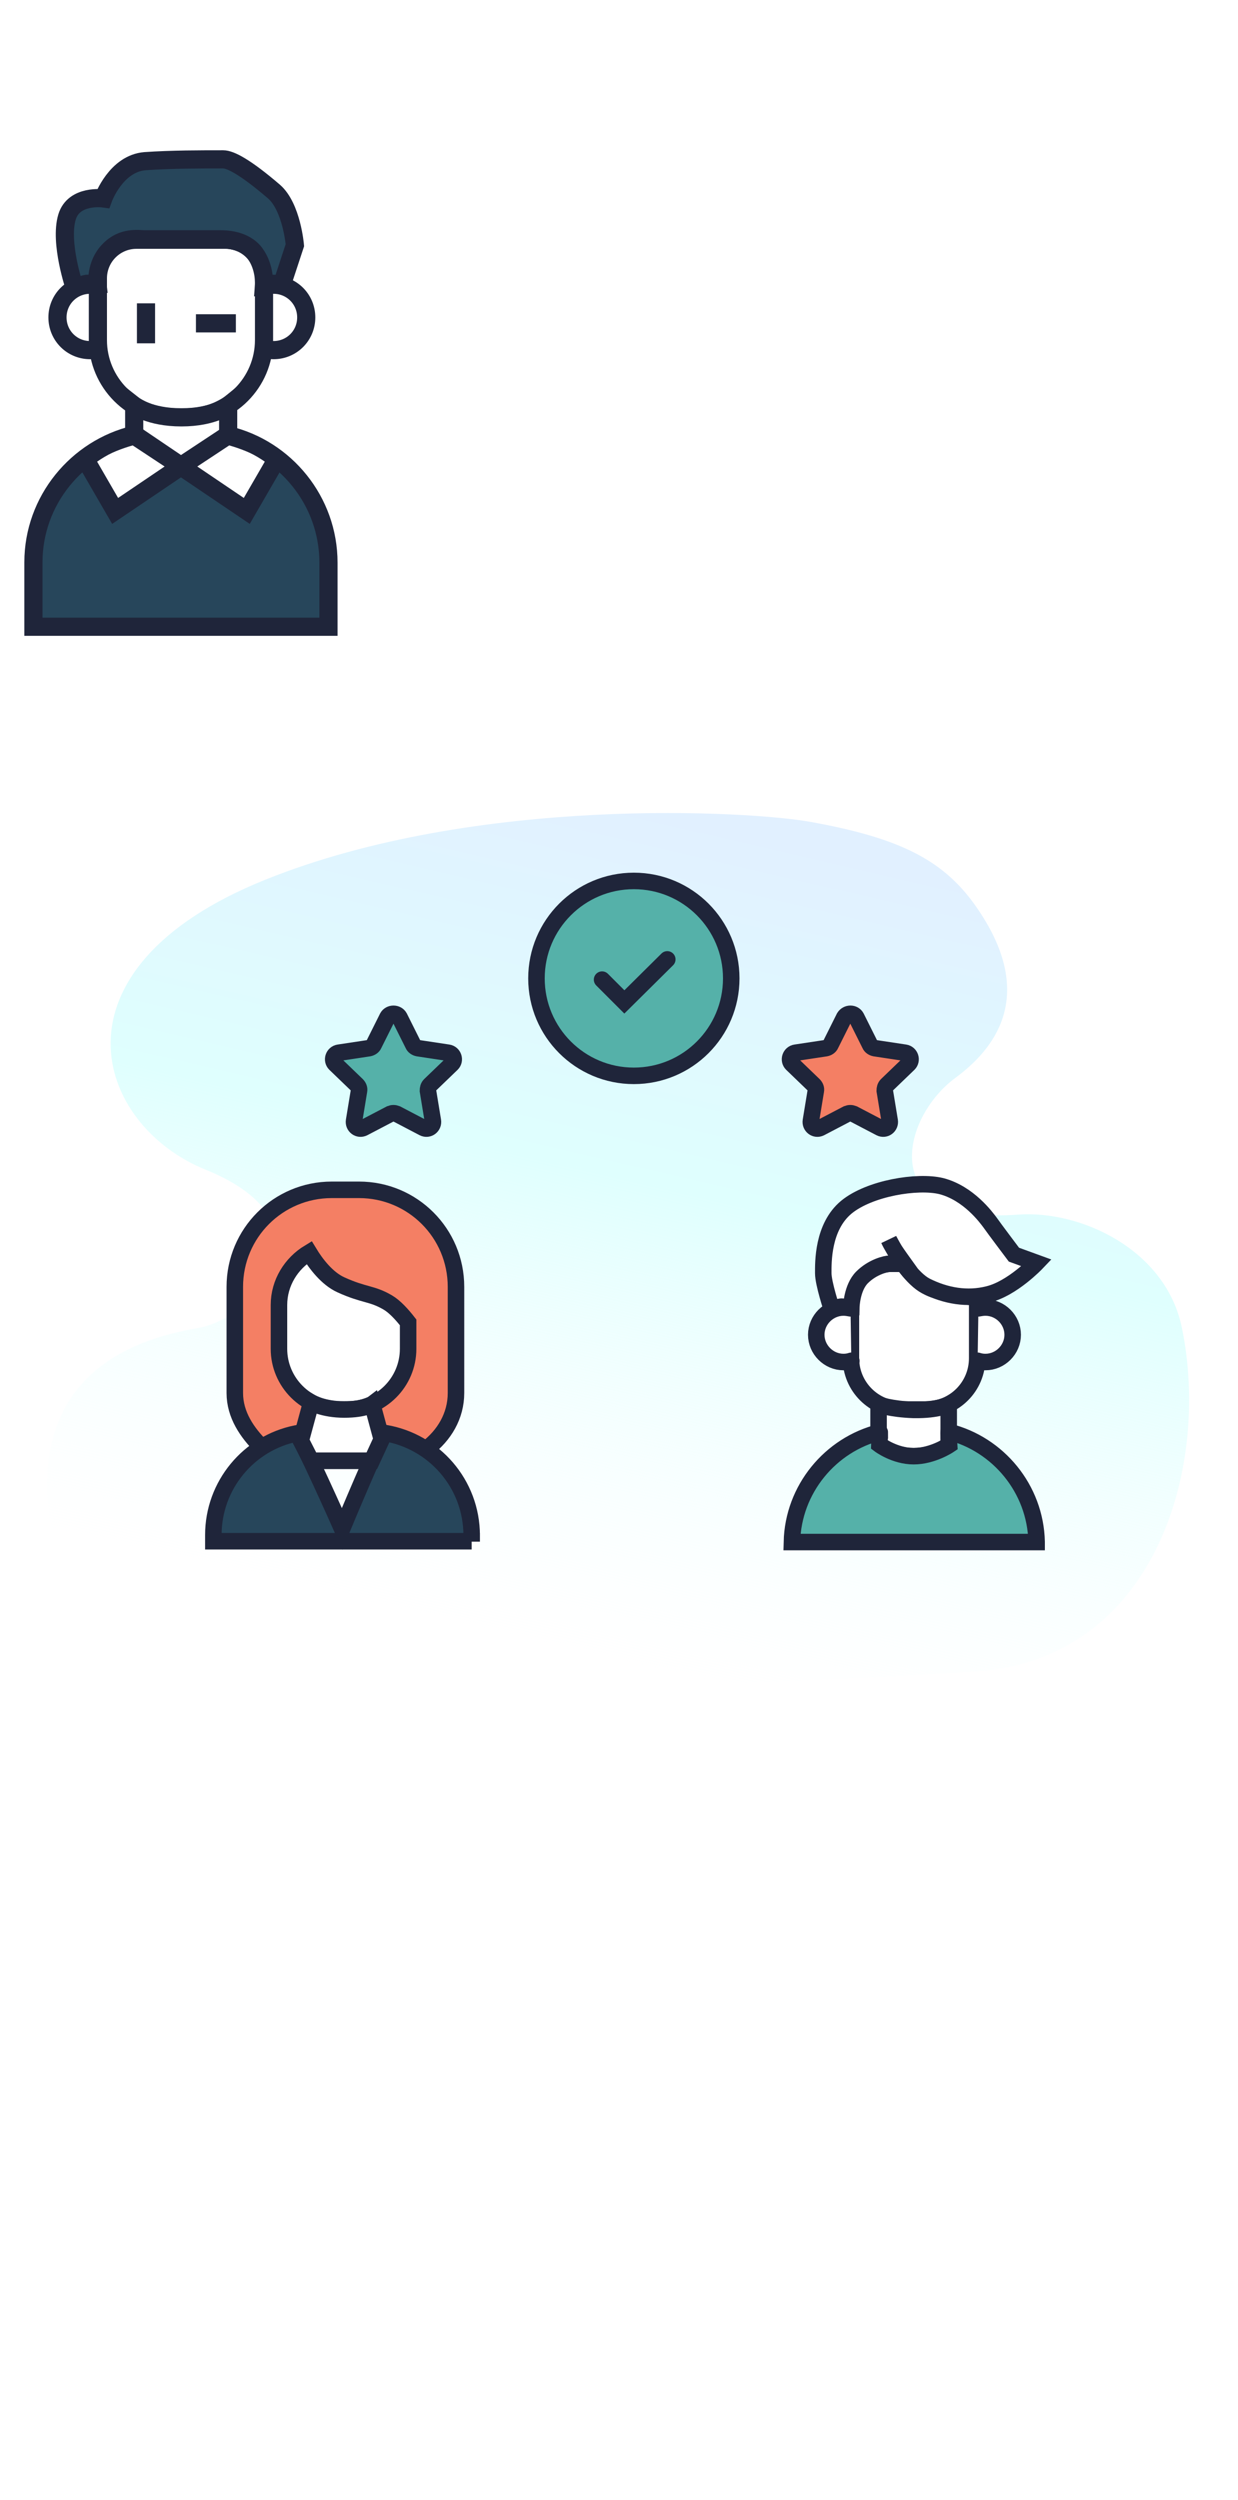 <svg version="1.1" width="110" id="clients" xmlns="http://www.w3.org/2000/svg" xmlns:xlink="http://www.w3.org/1999/xlink" x="0px" y="0px"
     viewBox="0 0 300 222" style="enable-background:new 0 0 300 222;" xml:space="preserve" class="hovered">
	<style type="text/css">
		/* animation */
		:root {
		cursor: pointer;
		--green: #55B1A9;
		--orange: #F47F64;
		--white: #FFF;
		--dark: #27465B;
		}

		/* colors */

		.green{
		fill: #55B1A9;
		}
		.orange{
		fill: #F47F64;
		}
		.white{
		fill: #FFF;
		}
		.dark{
		fill: #27465B;
		}
		.stroke{
		stroke: #1F253A;
		stroke-width: 4;
		stroke-miterlimit: 10;
		}
		.transparent{
		fill: none;
		}
		.round{
		stroke-linecap: round;
		}
		.square{
		stroke-linecap: square;
		}
		.white-stroke{
		stroke: #FFF;
		}
		*{
		transition: all ease 240ms;
		}
		#clients #rousse,
		#clients #blond,
		#clients #brun,
		#clients #icon-devis,
		#clients #left-eye,
		#clients #right-eye,
		#clients #star-1,
		#clients #star-2,
		#clients #check-circle circle{
		    transition: all ease 240ms;
		    transform-origin: center;
		    transform-box: fill-box;
				cursor: pointer;
		}
		#clients.hovered #rousse{
		    transform: translate( -20px , 0px );
		}
		#clients.hovered #blond{
		    transform: translate( 20px , 0px );
		}
		#clients.hovered #brun{
		    transform: scale(1.1);
		}
		#clients.hovered #icon-devis{
		    transform: translate(0px, 10px);
		}
		#clients.hovered #left-eye,
		#clients.hovered #right-eye{
		    opacity:1;
		}
		#clients.hovered #star-1,
		#clients.hovered #star-2{
		    transform: rotate(130deg);
		}
		#clients.hovered #check-circle circle{
		    fill: #55B1A9;;
		}
	#clients .st0{fill:url(#gradient_1_);}
	.st9{opacity:0;fill:#F47F64;stroke:#1F253A;stroke-width:4;stroke-miterlimit:10;
		</style>
		<linearGradient id="gradient_1_" gradientUnits="userSpaceOnUse" x1="-96.505" y1="355.681" x2="-95.784" y2="358.051" gradientTransform="matrix(106.611 0 0 -81.43 10407.891 29168.557)">
		<stop  offset="0" style="stop-color:#FFFFFF;stop-opacity:0.29"/>
		<stop  offset="0.569" style="stop-color:#DFFFFE"/>
		<stop  offset="1" style="stop-color:#E1F0FF"/>
		</linearGradient>
		<path id="gradient" class="st0" d="M64.3,21.3c51.2-20.6,117.8-16.6,132.1-14c22.2,4,32.7,9.5,40.6,21.2
		c14.5,21.3,3.6,34.1-5.5,40.8c-13.4,9.9-19.2,35.7,15.2,33.1c15.1-1.1,35.8,8.4,39.7,27.4c7,33.7-6.4,80.6-50.4,83.3
		c-92,5.7-213.6,8.6-222.5-28.7c-6.1-25.7-0.1-48.6,34.3-54.5c14.3-2.4,34.1-25.3,2.2-38.3C23,80.8,10.4,43,64.3,21.3z"/>
		<g id="check-circle">
		<circle class="white stroke round" cx="153.6" cy="45.2" r="23.6"/>
		<polyline class="transparent stroke round" points="145.9,45.5 151.3,50.9 161.7,40.6  "/>
		</g>
		<path id="star-1" class="green stroke" d="M96.8,54.6l3.3,6.6c0.2,0.5,0.7,0.8,1.2,0.9l7.3,1.1c1.3,0.2,1.8,1.8,0.9,2.7l-5.3,5.1
		c-0.4,0.4-0.5,0.9-0.5,1.4l1.2,7.3c0.2,1.3-1.1,2.3-2.3,1.7l-6.5-3.4c-0.5-0.2-1-0.2-1.5,0l-6.5,3.4c-1.2,0.6-2.5-0.4-2.3-1.7
		l1.2-7.3c0.1-0.5-0.1-1-0.5-1.4l-5.3-5.1c-0.9-0.9-0.4-2.5,0.9-2.7l7.3-1.1c0.5-0.1,1-0.4,1.2-0.9l3.3-6.6
		C94.5,53.5,96.2,53.5,96.8,54.6z"/>
		<path id="star-2" class="orange stroke" d="M207.5,54.6l3.3,6.6c0.2,0.5,0.7,0.8,1.2,0.9l7.3,1.1c1.3,0.2,1.8,1.8,0.9,2.7l-5.3,5.1
		c-0.4,0.4-0.5,0.9-0.5,1.4l1.2,7.3c0.2,1.3-1.1,2.3-2.3,1.7l-6.5-3.4c-0.5-0.2-1-0.2-1.5,0l-6.5,3.4c-1.2,0.6-2.5-0.4-2.3-1.7
		l1.2-7.3c0.1-0.5-0.1-1-0.5-1.4l-5.3-5.1c-0.9-0.9-0.4-2.5,0.9-2.7l7.3-1.1c0.5-0.1,1-0.4,1.2-0.9l3.3-6.6
		C205.3,53.5,206.9,53.5,207.5,54.6z"/>
		<g id="rousse">
		<path class="orange stroke round" d="M113.3,155.4l-3.2,6.6H95.4l-3.3-6.6c0,0-8.6,3.3-8.7,3.3c-3.5-3.5-6.5-7.8-6.5-13.1v-25.7
		c0-13,10.5-23.5,23.5-23.5h6.6c13,0,23.5,10.5,23.5,23.5v25.7c0,5.6-2.9,10.3-7.1,13.5C123.1,159.3,113.3,155.4,113.3,155.4z"/>
		<path class="white stroke round" d="M114,123.7c-3.9-2.3-5.7-1.7-11.4-4.3c-3.3-1.5-6-5-7.7-7.8c-4.3,2.6-7.3,7.3-7.3,12.7v10.6
		c0,8.1,6.6,14.7,14.7,14.7h1.9c8.1,0,14.7-6.6,14.7-14.7v-6.4C117.5,126.7,115.7,124.7,114,123.7z"/>
		<path class="dark stroke rounded" d="M134.3,181.6v-1.5c0-12.5-9.1-22.8-21-24.8c-0.7-0.1-10.4,23.2-10.4,23.2s-10.3-23.2-11.1-23.1
		c-11.5,2.3-20.1,12.5-20.1,24.6v1.5H134.3z"/>
		<path class="white stroke round" d="M95.4,147.9l-2.5,9.2l2.5,4.9h14.7l2.4-5.2l-2.3-8.5c0,0-1.7,1.3-6.8,1.3S95.4,147.9,95.4,147.9z"/>
		</g>
		<g id="blond">
		<path class="white stroke round" d="M216.7,122.5c0.1,0.6,0.1,1.1,0.1,1.7v13c0,6.8-5.5,12.4-12.4,12.4h-5.8c-6.8,0-12.4-5.5-12.4-12.4v-13
		c0-5.5,4.4-9.9,9.9-9.9h2.8c0,0,3.4,5.1,7.6,6.3C212,122.1,216.7,122.5,216.7,122.5z"/>
		<path class="white stroke round" d="M186.3,137.8c-0.6,0.2-1.2,0.3-1.9,0.3c-3.6,0-6.6-3-6.6-6.6c0-3.6,3-6.6,6.6-6.6c0.6,0,1.2,0.1,1.7,0.2"/>
		<path class="white stroke round" d="M216.9,137.8c0.6,0.2,1.2,0.3,1.9,0.3c3.6,0,6.6-3,6.6-6.6c0-3.6-3-6.6-6.6-6.6c-0.6,0-1.2,0.1-1.7,0.2"/>
		<path class="white stroke round" d="M209.9,158.1c0,0-2.8,2.8-8.5,2.8s-8.5-2.8-8.5-2.8v-9.7c0,0,2.8,1.1,8.5,1.3c6.1,0.1,8.5-1.3,8.5-1.3V158.1z"
		/>
		<path class="green stroke round" d="M231.2,181.6c-0.3-12.8-9.3-23.6-21.3-26.6c-0.1,0,0.1,3.2,0.1,3.2s-4,2.7-8.6,2.7s-8.3-2.8-8.3-2.8
		s0.1-3.1,0.1-3c-12,3-21,13.8-21.3,26.6H231.2z"/>
		<path class="white stroke round" d="M195.4,108.5c0,0,0.3,0.7,0.9,1.7c1.5,2.7,4.8,7.8,8.1,9.5c4.8,2.4,10,3.3,15.1,2c5.8-1.4,11.7-7.6,11.7-7.6
		l-5.5-2c0,0-4.9-6.5-5.8-7.8c-0.9-1.2-5.2-7.1-11.8-8.8c-5.8-1.4-17.4,0.5-23,5.1c-5.8,4.8-5.6,13.5-5.6,16c0,2.5,2.1,8.8,2.1,8.8
		s1.7-0.8,2.5-0.7s2.2,0.1,2.2,0.1s0.1-4.7,2.6-7.2s5.7-3.3,6.7-3.3s3.5,0,3.5,0s-1.8-2.5-2.3-3.3
		C196.3,110.2,195.4,108.5,195.4,108.5z"/>
		</g>
		<g id="brun">
		<path class="white stroke round" d="M171.8,131.8c0.7,0.2,1.3,0.3,2.1,0.3c4,0,7.2-3.2,7.2-7.2s-3.2-7.2-7.2-7.2c-0.7,0-1.3,0.1-1.9,0.3"/>
		<path class="white stroke round" d="M135.6,131.8c-0.7,0.2-1.3,0.3-2.1,0.3c-4,0-7.2-3.2-7.2-7.2s3.2-7.2,7.2-7.2c0.7,0,1.3,0.1,1.9,0.3"/>
		<path class="white stroke round" d="M154.8,146.9h-2.6c-9.4,0-17-7.7-17-17v-13.6c0-4.7,3.8-8.5,8.5-8.5h19.6c4.7,0,8.5,3.8,8.5,8.5v13.6
		C171.8,139.2,164.2,146.9,154.8,146.9z"/>
		<path class="white stroke round" d="M143.2,144.3v6.5l10.3,6.9l10.4-6.9v-6.5c0,0-3.2,2.6-10.3,2.6S143.2,144.3,143.2,144.3z"/>
		<path class="dark stroke rounded" d="M186,193v-14.1c0-13.6-9.5-25.1-22.2-28.1l-10.3,6.8l-10.2-6.9c-12.7,3-22.3,14.5-22.3,28.1V193H186z"/>
		<path class="white stroke round" d="M153.5,157.7l-14.5,9.8l-6.6-11.4c0,0,2.5-2,5.1-3.2c2.6-1.2,5.7-2,5.7-2L153.5,157.7z"/>
		<path class="white stroke round" d="M153.5,157.7l14.5,9.8l6.6-11.4c0,0-2.5-2-5.1-3.2c-2.6-1.2-5.7-2-5.7-2L153.5,157.7z"/>
		<path class="dark stroke rounded" d="M175.7,117.8l2.9-8.8c0,0-0.7-8.4-4.6-11.8c-6.3-5.4-9.6-7.1-11.2-7.1c-4.9,0-11.4,0-17.2,0.4
		c-6.4,0.5-9.2,8.2-9.2,8.2s-6.5-0.9-8,4.1c-1.7,5.7,1.7,15.6,1.7,15.6s1.9-0.8,2.6-0.9c0.8,0,2.4,0,2.4,0s-0.5-4.2,2.5-7.3
		c3-3.2,6.6-2.5,7.9-2.5c1.2,0,15.8,0,16.7,0s5.3,0,7.6,3.1c2.3,3.1,2,7,2,7s1.5-0.3,2.1-0.3S175.7,117.8,175.7,117.8z"/>
		<line id="left-eye" class="st9" x1="145.8" y1="121.8" x2="145.8" y2="130.6"/>
		<line id="right-eye" class="st9" x1="156.8" y1="126.2" x2="165.6" y2="126.2"/>
		</g>
		</svg>

